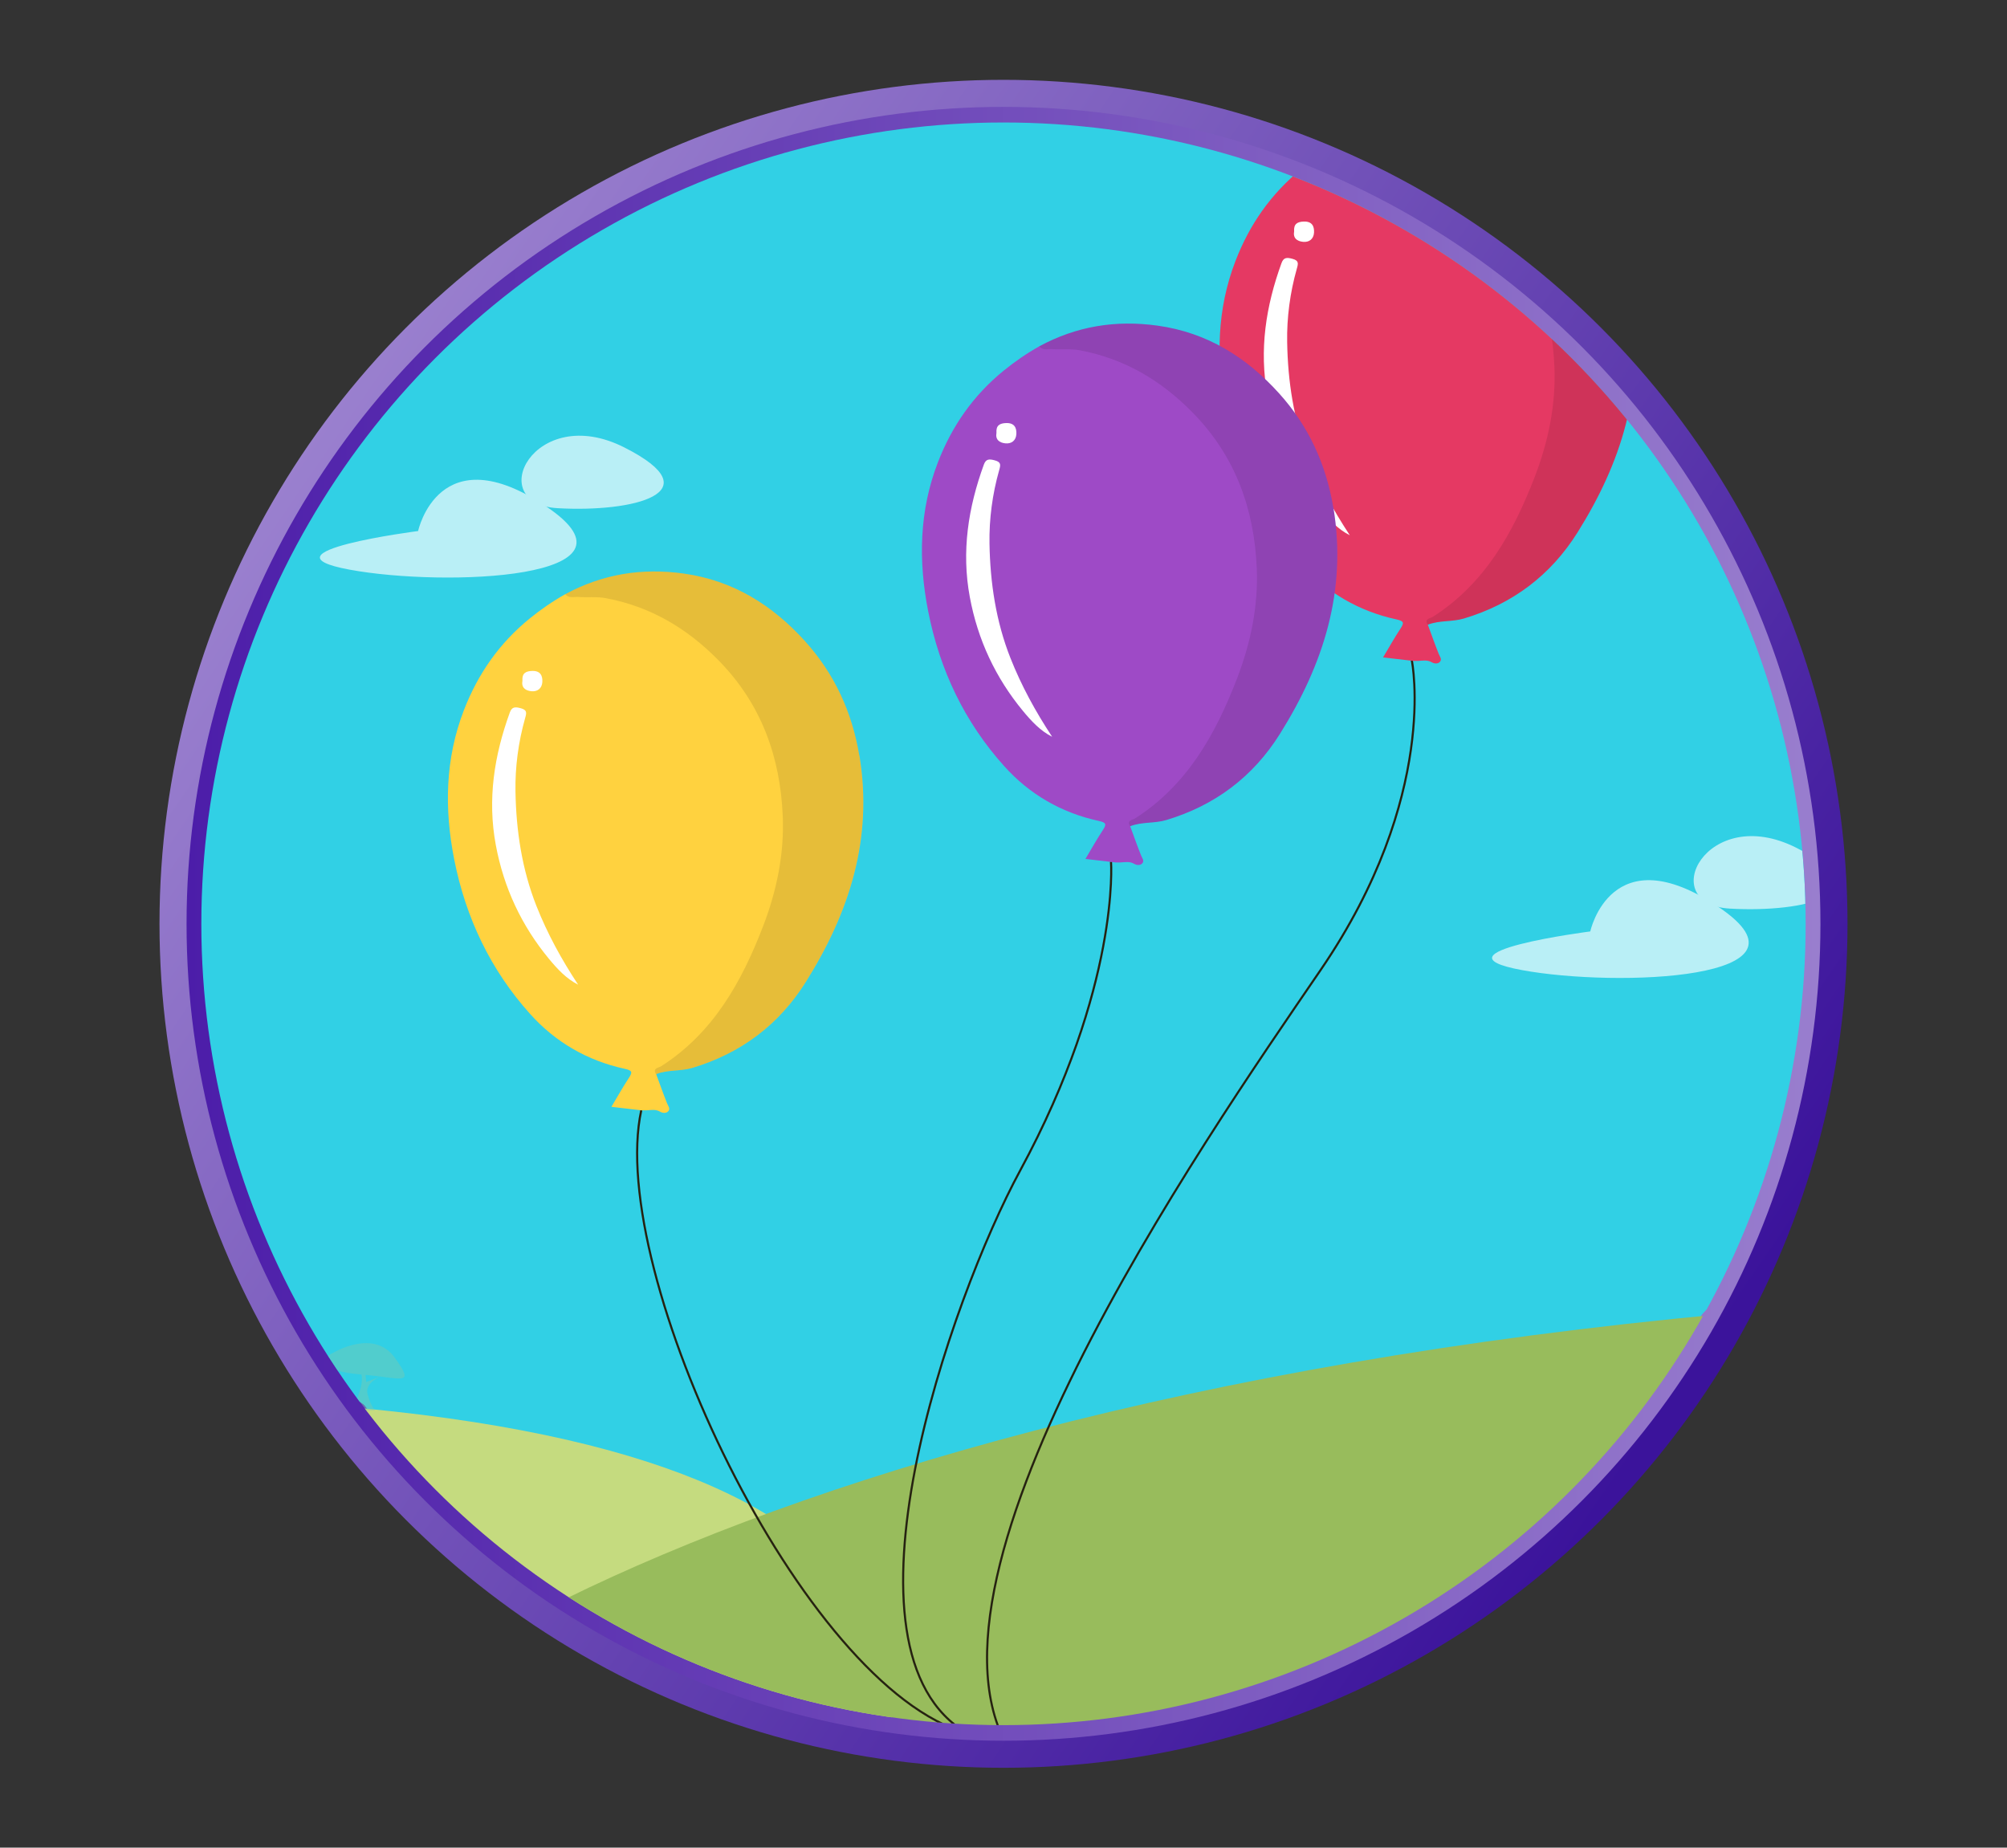 <?xml version="1.0" encoding="UTF-8"?><svg id="a" xmlns="http://www.w3.org/2000/svg" xmlns:xlink="http://www.w3.org/1999/xlink" viewBox="0 0 718 661"><rect x="0" y="0" width="718" height="661" fill="#333333" stroke="none"/><defs><style>.f{stroke:#262211;stroke-width:.75px;}.f,.g{fill:none;}.f,.h{stroke-miterlimit:10;}.i{fill:#fff;}.j,.h{fill:#31d0e5;}.k{fill:#98bc5c;}.l{fill:#e53963;}.m{fill:url(#c);}.n{fill:#77c9b0;}.o{fill:#c5db7f;}.p{fill:#9e4ac6;}.q{opacity:.45;}.r{clip-path:url(#b);}.s{opacity:.66;}.t{clip-path:url(#e);}.u{fill:#ffd23f;}.v{opacity:.1;}.w{opacity:.14;}.h{stroke:url(#d);stroke-width:6px;}</style><clipPath id="b"><ellipse class="g" cx="359" cy="-430.5" rx="286.63" ry="286.33"/></clipPath><linearGradient id="c" x1="104.06" y1="155.82" x2="602.27" y2="497.19" gradientTransform="matrix(1, 0, 0, 1, 0, 0)" gradientUnits="userSpaceOnUse"><stop offset="0" stop-color="#9b81cf"/><stop offset="1" stop-color="#3b139b"/></linearGradient><linearGradient id="d" x1="66.74" y1="330.5" x2="651.26" y2="330.5" gradientTransform="matrix(1, 0, 0, 1, 0, 0)" gradientUnits="userSpaceOnUse"><stop offset="0" stop-color="#4c1da9"/><stop offset="1" stop-color="#997ece"/></linearGradient><clipPath id="e"><ellipse class="g" cx="359" cy="330.5" rx="286.97" ry="286.68"/></clipPath></defs><g class="r"><path class="o" d="M177.62,65.14S602.95-263.52-28.69-240.66"/></g><g><g><circle class="m" cx="359" cy="330.5" r="301.94"/><circle class="h" cx="359" cy="330.5" r="289.26"/></g><ellipse class="g" cx="359" cy="330.5" rx="291.66" ry="291.34"/><g class="t"><g><g><path class="j" d="M683.3,292.77c0,153.76-145.23,278.41-324.37,278.41S18.73,460.01,18.73,306.25,179.78,14.36,358.92,14.36s324.37,124.65,324.37,278.41Z"/><path class="o" d="M176.63,813.16S609.08,477.32-33.12,500.67"/><path class="k" d="M463.71,740.28c-158.82,0-373.07-25.31-373.07-73.29s190.27-180.13,601.44-202.4c158.59-8.59-69.56,275.69-228.37,275.69Z"/><ellipse class="w" cx="293.57" cy="632.33" rx="57.42" ry="13.39" transform="translate(-53.62 27.78) rotate(-4.96)"/><ellipse class="w" cx="538.04" cy="639.94" rx="57.43" ry="13.62" transform="translate(-94.99 93.78) rotate(-9.16)"/><ellipse class="w" cx="207.4" cy="602.55" rx="34.68" ry="9.2" transform="translate(-74.02 30.81) rotate(-7.21)"/><g class="s"><g><path class="i" d="M149.58,189.97s7.43-34.63,45.94-8.7c38.51,25.92-36.41,28.83-70.44,22.53-34.03-6.3,24.5-13.82,24.5-13.82Z"/><path class="i" d="M223.28,160.04c32.2,16.25,3.08,23.32-23.78,21.77-26.86-1.54-8.42-38.02,23.78-21.77Z"/></g><g><path class="i" d="M568.92,333.22s7.43-34.63,45.94-8.7c38.51,25.92-36.41,28.83-70.44,22.53-34.03-6.3,24.5-13.82,24.5-13.82Z"/><path class="i" d="M642.62,303.29c32.2,16.25,3.08,23.32-23.78,21.77s-8.42-38.02,23.78-21.77Z"/></g></g><g class="q"><path class="n" d="M119.34,483.9s14.35-8.7,21.88,1.8c7.53,10.5,2.78,7.23-11.92,6.05-14.7-1.19-15.28-5.53-9.97-7.84Z"/><path class="n" d="M125.64,504.51s4.79-7.99,3.67-12.77c-1.37-5.86,1.22-2.18,1.22-2.18l.5,4.87,5.04-1.97s-5.6,2.23-4.59,6.23,2.67,5.84,2.67,5.84l-8.51-.03Z"/></g></g><g><path class="f" d="M397.46,308.27s3.33,44.37-32.57,110.63c-24.55,45.3-69.26,172.18-18.75,201.23"/><path class="f" d="M505.08,236.3s9.92,48.47-32.57,110.63c-42.49,62.15-153.86,222.19-108.89,282.89"/><path class="f" d="M346.14,620.13c-59.19-16.19-129.31-165.06-116.73-222.91"/><g><path class="u" d="M307.4,270.23c-2.61-15.61-8.95-29.27-19.41-40.84-11.67-12.91-25.7-21.71-43.35-24.19-15.05-2.11-29.09,.17-42.42,7.38-4.53,2.54-8.75,5.46-12.82,8.77-10.78,8.79-18.41,19.73-23.41,32.64-6.77,17.45-7.06,35.44-3.49,53.51,4.12,20.84,13,39.54,27.21,55.32,9.06,10.07,20.47,16.65,33.73,19.54,2.81,.61,2.9,1.21,1.47,3.38-2.15,3.26-4.06,6.69-6.18,10.23,3.92,.46,7.32,.85,10.71,1.25,.62,0,1.23,0,1.85,0,1.63-.08,3.25-.44,4.84,.48,.92,.54,2.2,.67,2.94-.15,.83-.91-.05-1.88-.44-2.86-1.38-3.44-2.6-6.94-3.89-10.42,4.15-1.64,8.66-.94,12.93-2.22,17.37-5.21,31-15.43,40.63-30.79,15.52-24.76,24.11-51.21,19.13-81.04Zm-100.6,82.03"/><path class="v" d="M234.72,384.27c-1.42-2.15,1-2.3,1.75-2.78,18.62-11.89,28.78-30.06,36.47-49.99,4.89-12.67,7.65-25.91,7.09-39.48-.89-21.24-7.65-40.13-22.87-55.67-11.37-11.61-24.48-19.35-40.39-22.35-3.32-.63-6.61-.17-9.9-.43-1.58-.12-3.37,.6-4.65-1,13.33-7.21,27.37-9.5,42.42-7.38,17.66,2.48,31.68,11.28,43.35,24.19,10.46,11.57,16.8,25.23,19.41,40.84,4.98,29.83-3.6,56.28-19.13,81.04-9.63,15.36-23.26,25.58-40.63,30.79-4.27,1.28-8.78,.57-12.93,2.22Z"/><g><path class="i" d="M206.8,352.26c-4.21-2.12-7.44-5.64-10.4-9.21-9.82-11.89-16.19-25.45-19.03-40.76-3.04-16.36-.57-32.02,5.02-47.4,.76-2.1,1.97-2.03,3.9-1.52,2.36,.63,2.1,1.69,1.58,3.52-2.43,8.58-3.61,17.52-3.46,26.27,.24,13.96,2.3,27.85,7.52,41.01,3.9,9.85,8.93,19.05,14.88,28.08Z"/><path class="i" d="M186.9,243.53c-.19-2.67,1.17-3.44,3.53-3.5,2.86-.07,3.72,1.66,3.59,3.95-.13,2.23-1.66,3.54-3.93,3.31-2.14-.22-3.63-1.31-3.19-3.76Z"/></g></g><g><path class="l" d="M583.46,109.45c-2.61-15.61-8.95-29.27-19.41-40.84-11.67-12.91-25.7-21.71-43.35-24.19-15.05-2.11-29.09,.17-42.42,7.38-4.53,2.54-8.75,5.46-12.82,8.77-10.78,8.79-18.41,19.73-23.41,32.64-6.77,17.45-7.06,35.44-3.49,53.51,4.12,20.84,13,39.54,27.21,55.32,9.06,10.07,20.47,16.65,33.73,19.54,2.81,.61,2.9,1.21,1.47,3.38-2.15,3.26-4.06,6.69-6.18,10.23,3.92,.46,7.32,.85,10.71,1.25,.62,0,1.23,0,1.85,0,1.63-.08,3.25-.44,4.84,.48,.92,.54,2.2,.67,2.94-.15,.83-.91-.05-1.88-.44-2.86-1.38-3.44-2.6-6.94-3.89-10.42,4.15-1.64,8.66-.94,12.93-2.22,17.37-5.21,31-15.43,40.63-30.79,15.52-24.76,24.11-51.21,19.13-81.04Z"/><path class="v" d="M510.78,223.5c-1.42-2.15,1-2.3,1.75-2.78,18.62-11.89,28.78-30.06,36.47-49.99,4.89-12.67,7.65-25.91,7.09-39.48-.89-21.24-7.65-40.13-22.87-55.67-11.37-11.61-24.48-19.35-40.39-22.35-3.32-.63-6.61-.17-9.9-.43-1.58-.12-3.37,.6-4.65-1,13.33-7.21,27.37-9.5,42.42-7.38,17.66,2.48,31.68,11.28,43.35,24.19,10.46,11.57,16.8,25.23,19.41,40.84,4.98,29.83-3.6,56.28-19.13,81.04-9.63,15.36-23.26,25.58-40.63,30.79-4.27,1.28-8.78,.57-12.93,2.22Z"/><g><path class="i" d="M482.87,191.48c-4.21-2.12-7.44-5.64-10.4-9.21-9.82-11.89-16.19-25.45-19.03-40.76-3.04-16.36-.57-32.02,5.02-47.4,.76-2.1,1.97-2.03,3.9-1.52,2.36,.63,2.1,1.69,1.58,3.52-2.43,8.58-3.61,17.52-3.46,26.27,.24,13.96,2.3,27.85,7.52,41.01,3.9,9.85,8.93,19.05,14.88,28.08Z"/><path class="i" d="M462.97,82.76c-.19-2.67,1.17-3.44,3.53-3.5,2.86-.07,3.72,1.66,3.59,3.95-.13,2.23-1.66,3.54-3.93,3.31-2.14-.22-3.63-1.31-3.19-3.76Z"/></g></g><g><path class="p" d="M476.98,181.55c-2.61-15.61-8.95-29.27-19.41-40.84-11.67-12.91-25.7-21.71-43.35-24.19-15.05-2.11-29.09,.17-42.42,7.38-4.53,2.54-8.75,5.46-12.82,8.77-10.78,8.79-18.41,19.73-23.41,32.64-6.77,17.45-7.06,35.44-3.49,53.51,4.12,20.84,13,39.54,27.21,55.32,9.06,10.07,20.47,16.65,33.73,19.54,2.81,.61,2.9,1.21,1.47,3.38-2.15,3.26-4.06,6.69-6.18,10.23,3.92,.46,7.32,.85,10.71,1.25,.62,0,1.23,0,1.85,0,1.63-.08,3.25-.44,4.84,.48,.92,.54,2.2,.67,2.94-.15,.83-.91-.05-1.88-.44-2.86-1.38-3.44-2.6-6.94-3.89-10.42,4.15-1.64,8.66-.94,12.93-2.22,17.37-5.21,31-15.43,40.63-30.79,15.52-24.76,24.11-51.21,19.13-81.04Zm-100.6,82.03"/><path class="v" d="M404.3,295.59c-1.42-2.15,1-2.3,1.75-2.78,18.62-11.89,28.78-30.06,36.47-49.99,4.89-12.67,7.65-25.91,7.09-39.48-.89-21.24-7.65-40.13-22.87-55.67-11.37-11.61-24.48-19.35-40.39-22.35-3.32-.63-6.61-.17-9.9-.43-1.58-.12-3.37,.6-4.65-1,13.33-7.21,27.37-9.5,42.42-7.38,17.66,2.48,31.68,11.28,43.35,24.19,10.46,11.57,16.8,25.23,19.41,40.84,4.98,29.83-3.6,56.28-19.13,81.04-9.63,15.36-23.26,25.58-40.63,30.79-4.27,1.28-8.78,.57-12.93,2.22Z"/><g><path class="i" d="M376.38,263.58c-4.21-2.12-7.44-5.64-10.4-9.21-9.82-11.89-16.19-25.45-19.03-40.76-3.04-16.36-.57-32.02,5.02-47.4,.76-2.1,1.97-2.03,3.9-1.52,2.36,.63,2.1,1.69,1.58,3.52-2.43,8.58-3.61,17.52-3.46,26.27,.24,13.96,2.3,27.85,7.52,41.01,3.9,9.85,8.93,19.05,14.88,28.08Z"/><path class="i" d="M356.48,154.85c-.19-2.67,1.17-3.44,3.53-3.5,2.86-.07,3.72,1.66,3.59,3.95-.13,2.23-1.66,3.54-3.93,3.31-2.14-.22-3.63-1.31-3.19-3.76Z"/></g></g></g></g></g></g></svg>
